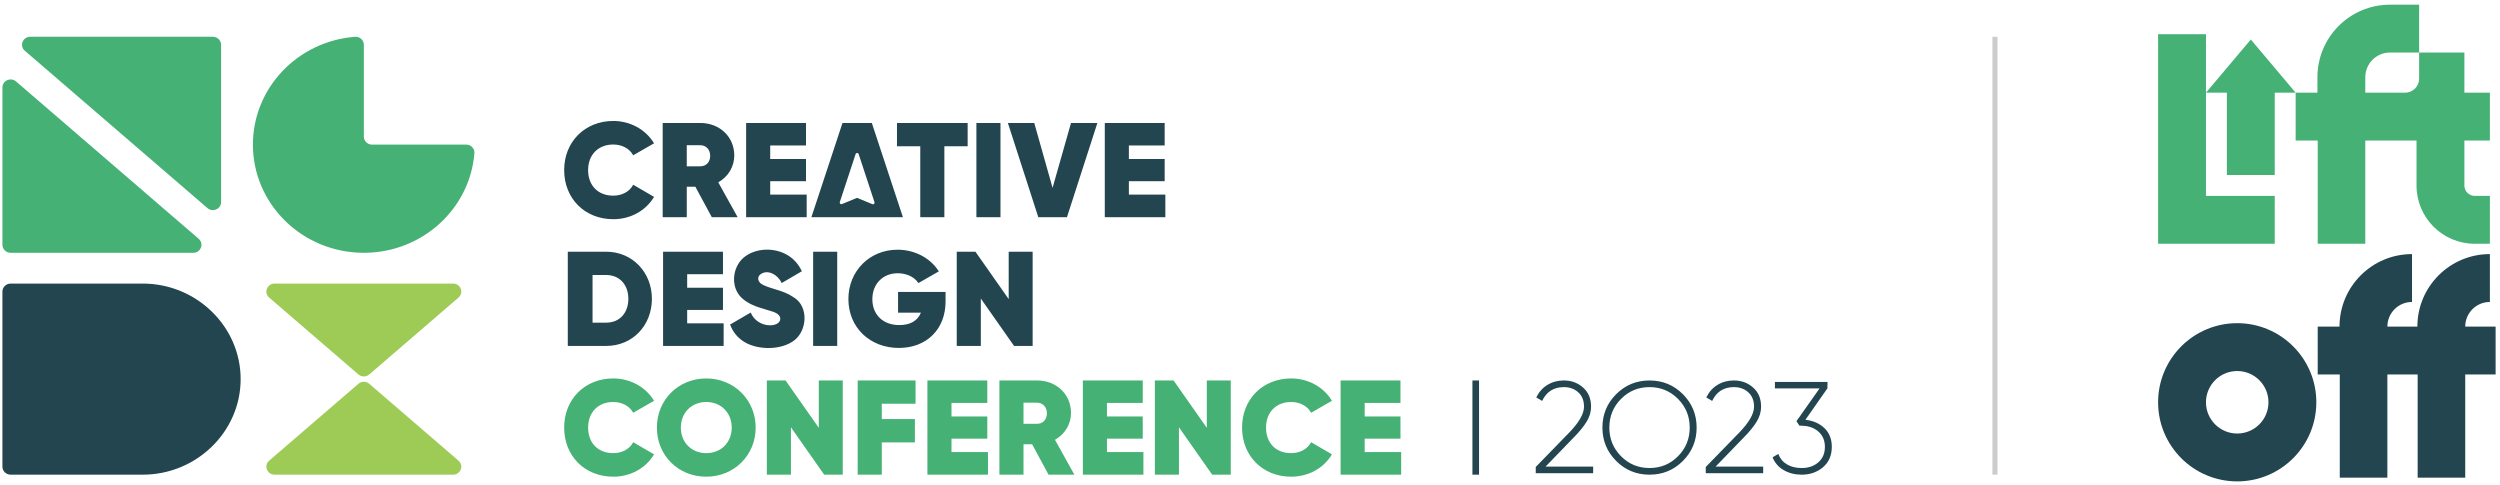 <svg viewBox="0 0 464 90" fill="none" xmlns="http://www.w3.org/2000/svg">
<path fill-rule="evenodd" clip-rule="evenodd" d="M105.382 46.719H112.501C117.434 46.719 120.994 50.605 120.994 55.462C120.994 60.349 117.464 64.205 112.501 64.205H105.382V46.719ZM166.58 46.345C169.629 46.345 172.593 47.759 174.248 50.366L170.452 52.54C169.652 51.281 168.066 50.716 166.63 50.716C163.827 50.716 161.909 52.733 161.909 55.512C161.909 58.496 163.969 60.333 166.904 60.333C168.937 60.333 170.277 59.567 170.926 58.035H166.679V54.188H175.496V55.962C175.496 61.119 171.968 64.579 166.829 64.579C161.535 64.579 157.462 60.858 157.462 55.487C157.462 50.315 161.398 46.345 166.579 46.345H166.58ZM155.389 46.719V64.205H150.919V46.719H155.389ZM147.471 55.287C150.059 56.989 149.816 61.268 147.471 63.13C145.079 65.031 140.64 65.026 138.092 63.43C136.868 62.664 136.007 61.598 135.507 60.233L139.328 58.01C140.603 61.05 144.823 60.852 144.823 59.159C144.823 58.66 144.432 58.243 143.649 57.91C143.383 57.81 142.65 57.586 141.452 57.236C139.754 56.753 138.463 56.078 137.58 55.213C135.568 53.239 135.917 49.639 137.981 47.844C140.216 45.955 143.767 45.883 146.224 47.383C147.357 48.074 148.222 49.061 148.822 50.342L145.075 52.541C144.447 51.057 142.524 49.897 141.153 50.905C140.457 51.418 140.662 52.272 141.341 52.717C141.749 52.983 142.544 53.291 143.726 53.641C144.608 53.908 145.291 54.14 145.774 54.34C146.323 54.573 146.889 54.889 147.472 55.289L147.471 55.287ZM191.659 46.719V64.205H188.212L182.042 55.412V64.205H177.571V46.719H181.043L187.213 55.512V46.719H191.659ZM123.067 46.719H134.183V50.891H127.539V53.401H134.183V57.522H127.539V60.008H134.308V64.204H123.067V46.718V46.719ZM116.623 55.462C116.623 52.961 115.096 51.041 112.501 51.041H109.978V59.884H112.501C115.107 59.884 116.623 57.972 116.623 55.462Z" fill="#23454F"/>
<path fill-rule="evenodd" clip-rule="evenodd" d="M181.219 22.825H185.69V40.31H181.219V22.825ZM179.596 22.825V27.146H175.274V40.31H170.803V27.146H166.481V22.825H179.596ZM161.811 22.825L167.581 40.31H150.595L156.366 22.825H161.811ZM138.48 22.825H149.596V26.996H142.951V29.507H149.596V33.628H142.951V36.113H149.72V40.309H138.48V22.824V22.825ZM136.281 28.869C136.281 30.963 135.126 32.816 133.309 33.84L136.906 40.309H132.11L129.063 34.664H127.465V40.309H122.994V22.824H129.988C133.481 22.824 136.282 25.3 136.282 28.868L136.281 28.869ZM117.522 34.289L121.394 36.538C119.812 39.186 116.936 40.684 113.825 40.684C108.537 40.684 104.708 36.851 104.708 31.567C104.708 26.309 108.561 22.45 113.825 22.45C116.912 22.45 119.813 23.986 121.394 26.596L117.522 28.819C116.808 27.498 115.347 26.822 113.825 26.822C111.018 26.822 109.154 28.74 109.154 31.568C109.154 34.434 110.984 36.314 113.825 36.314C115.356 36.314 116.813 35.638 117.522 34.291V34.289ZM216.164 22.824V26.995H209.52V29.506H216.164V33.627H209.52V36.112H216.289V40.309H205.048V22.823H216.164V22.824ZM203.674 22.824L198.029 40.309H192.708L187.063 22.824H191.959L195.357 34.863L198.779 22.824H203.675H203.674ZM131.81 28.919C131.81 27.78 131.071 26.945 129.936 26.945H127.463V30.867H129.936C131.098 30.884 131.81 30.048 131.81 28.918V28.919ZM158.799 28.603L155.867 37.504C155.83 37.619 155.861 37.737 155.948 37.818C156.036 37.9 156.156 37.922 156.267 37.876L158.961 36.766C159.038 36.734 159.114 36.734 159.191 36.766L161.906 37.894C162.016 37.94 162.137 37.919 162.225 37.837C162.313 37.756 162.343 37.638 162.306 37.523L159.369 28.604C159.328 28.479 159.216 28.398 159.084 28.398C158.953 28.398 158.84 28.478 158.799 28.604V28.603Z" fill="#23454F"/>
<path fill-rule="evenodd" clip-rule="evenodd" d="M131.086 70.238C136.219 70.238 140.253 74.208 140.253 79.356C140.253 84.519 136.234 88.473 131.086 88.473C125.9 88.473 121.919 84.556 121.919 79.356C121.919 74.182 125.928 70.238 131.086 70.238ZM117.522 82.078L121.394 84.326C119.796 87 116.908 88.473 113.825 88.473C108.536 88.473 104.708 84.644 104.708 79.356C104.708 74.085 108.554 70.238 113.825 70.238C116.883 70.238 119.797 71.749 121.394 74.385L117.522 76.608C116.793 75.26 115.312 74.61 113.825 74.61C110.995 74.61 109.154 76.551 109.154 79.356C109.154 82.199 110.958 84.103 113.825 84.103C115.327 84.103 116.801 83.45 117.522 82.08V82.078ZM156.415 70.613V88.098H152.967L146.797 79.306V88.098H142.326V70.613H145.798L151.968 79.405V70.613H156.414H156.415ZM169.928 70.613V74.934H163.659V77.781H169.804V82.103H163.659V88.098H159.188V70.613H169.929H169.928ZM212.093 70.613V74.784H205.449V77.294H212.093V81.416H205.449V83.901H212.218V88.097H200.978V70.612H212.093V70.613ZM195.807 81.629L199.404 88.098H194.608L191.561 82.453H189.963V88.098H185.491V70.613H192.485C195.978 70.613 198.779 73.089 198.779 76.657C198.779 78.754 197.621 80.605 195.807 81.628V81.629ZM228.429 70.613V88.098H224.981L218.812 79.306V88.098H214.341V70.613H217.813L223.983 79.405V70.613H228.429ZM248.812 70.613H259.928V74.784H253.284V77.294H259.928V81.416H253.284V83.901H260.053V88.097H248.812V70.612V70.613ZM239.644 84.101C241.146 84.101 242.62 83.448 243.341 82.078L247.213 84.326C245.616 87 242.727 88.473 239.644 88.473C234.356 88.473 230.527 84.644 230.527 79.356C230.527 74.085 234.373 70.238 239.644 70.238C242.702 70.238 245.617 71.749 247.213 74.385L243.341 76.608C242.613 75.26 241.131 74.61 239.644 74.61C236.814 74.61 234.974 76.551 234.974 79.356C234.974 82.199 236.778 84.103 239.644 84.103V84.101ZM172.127 70.613H183.243V74.784H176.598V77.294H183.243V81.416H176.598V83.901H183.367V88.097H172.127V70.612V70.613ZM131.087 74.609C128.34 74.609 126.366 76.617 126.366 79.356C126.366 82.108 128.331 84.102 131.087 84.102C133.843 84.102 135.808 82.108 135.808 79.356C135.808 76.617 133.834 74.609 131.087 74.609ZM189.963 74.734V78.656H192.436C193.593 78.691 194.309 77.821 194.309 76.707C194.309 75.586 193.589 74.733 192.436 74.733H189.963V74.734Z" fill="#45B175"/>
<path fill-rule="evenodd" clip-rule="evenodd" d="M67.528 25.357V8.31C67.528 7.88 67.362 7.51 67.039 7.219C66.715 6.927 66.324 6.795 65.885 6.83C55.283 7.646 46.941 16.294 46.941 26.843C46.941 37.931 56.158 46.919 67.527 46.919C78.344 46.919 87.213 38.784 88.05 28.445C88.085 28.017 87.949 27.636 87.65 27.32C87.351 27.004 86.972 26.843 86.531 26.843H69.052C68.213 26.843 67.528 26.175 67.528 25.358V25.357Z" fill="#45B175"/>
<path fill-rule="evenodd" clip-rule="evenodd" d="M26.479 88.099H1.971C1.132 88.099 0.447 87.432 0.447 86.614V54.116C0.447 53.298 1.132 52.631 1.971 52.631H26.479C36.481 52.631 44.664 60.611 44.664 70.365C44.664 80.12 36.48 88.1 26.479 88.1V88.099Z" fill="#23454F"/>
<path fill-rule="evenodd" clip-rule="evenodd" d="M85.098 85.5L68.536 71.234C67.956 70.735 67.098 70.735 66.519 71.234L49.957 85.5C49.474 85.918 49.313 86.551 49.542 87.14C49.77 87.729 50.32 88.099 50.966 88.099H84.09C84.735 88.099 85.286 87.729 85.515 87.14C85.743 86.551 85.582 85.918 85.098 85.5ZM68.536 69.496L85.098 55.23C85.582 54.813 85.743 54.179 85.515 53.591C85.286 53.003 84.735 52.631 84.09 52.631H50.966C50.321 52.631 49.77 53.002 49.542 53.591C49.313 54.179 49.474 54.813 49.958 55.23L66.52 69.496C67.099 69.996 67.957 69.996 68.537 69.496H68.536Z" fill="#9DCB56"/>
<path fill-rule="evenodd" clip-rule="evenodd" d="M38.498 38.618L4.61 9.424C4.125 9.007 3.965 8.373 4.193 7.784C4.422 7.194 4.973 6.823 5.619 6.823H39.508C40.348 6.823 41.032 7.491 41.032 8.31V37.504C41.032 38.102 40.693 38.614 40.135 38.86C39.576 39.106 38.959 39.014 38.499 38.619L38.498 38.618ZM2.983 15.123L36.872 44.318C37.356 44.734 37.517 45.369 37.288 45.958C37.06 46.547 36.509 46.918 35.863 46.918H1.974C1.134 46.918 0.449 46.25 0.449 45.431V16.238C0.449 15.639 0.788 15.128 1.347 14.882C1.906 14.636 2.524 14.727 2.983 15.123Z" fill="#45B175"/>
<path d="M273.284 88.099V70.614H274.512V88.099H273.284Z" fill="#23454F"/>
<path d="M285.034 87.832V86.67L291.258 80.276C293.082 78.387 293.994 76.788 293.994 75.481C293.994 74.351 293.639 73.463 292.928 72.817C292.218 72.171 291.33 71.848 290.264 71.848C288.375 71.848 287.027 72.704 286.22 74.415L285.13 73.762C285.631 72.745 286.329 71.965 287.225 71.424C288.121 70.883 289.134 70.613 290.264 70.613C291.636 70.613 292.819 71.049 293.811 71.92C294.805 72.792 295.301 73.978 295.301 75.48C295.301 76.445 295.023 77.381 294.462 78.289C293.902 79.197 293.114 80.162 292.105 81.175L286.862 86.596H295.689V87.831H285.033L285.034 87.832ZM312.352 85.544C310.656 87.247 308.59 88.099 306.152 88.099C303.715 88.099 301.648 87.248 299.953 85.544C298.257 83.841 297.409 81.778 297.409 79.356C297.409 76.935 298.257 74.872 299.953 73.169C301.648 71.466 303.715 70.615 306.152 70.615C308.591 70.615 310.656 71.466 312.352 73.169C314.047 74.872 314.895 76.935 314.895 79.356C314.895 81.778 314.047 83.841 312.352 85.544ZM300.861 84.672C302.305 86.133 304.07 86.864 306.152 86.864C308.235 86.864 309.999 86.133 311.444 84.672C312.888 83.211 313.611 81.439 313.611 79.356C313.611 77.274 312.888 75.502 311.444 74.041C309.999 72.58 308.234 71.849 306.152 71.849C304.07 71.849 302.305 72.58 300.861 74.041C299.415 75.502 298.693 77.274 298.693 79.356C298.693 81.44 299.415 83.211 300.861 84.672ZM316.59 87.832V86.67L322.814 80.276C324.638 78.387 325.551 76.788 325.551 75.481C325.551 74.351 325.196 73.463 324.485 72.817C323.775 72.171 322.887 71.848 321.821 71.848C319.932 71.848 318.584 72.704 317.777 74.415L316.687 73.762C317.187 72.745 317.886 71.965 318.782 71.424C319.678 70.883 320.691 70.613 321.821 70.613C323.194 70.613 324.376 71.049 325.369 71.92C326.363 72.792 326.859 73.978 326.859 75.48C326.859 76.445 326.581 77.381 326.02 78.289C325.459 79.197 324.672 80.162 323.663 81.175L318.42 86.596H327.247V87.831H316.591L316.59 87.832ZM335.076 77.919C336.501 78.065 337.676 78.573 338.599 79.445C339.524 80.321 339.983 81.483 339.983 82.94C339.983 84.522 339.443 85.778 338.361 86.706C337.279 87.635 335.955 88.099 334.39 88.099C333.13 88.099 332.016 87.817 331.048 87.251C330.079 86.686 329.393 85.895 328.99 84.878L330.055 84.249C330.362 85.089 330.894 85.735 331.654 86.187C332.413 86.639 333.325 86.865 334.391 86.865C335.65 86.865 336.683 86.509 337.49 85.799C338.298 85.089 338.701 84.136 338.701 82.941C338.701 81.747 338.294 80.794 337.474 80.083C336.658 79.373 335.613 79.018 334.334 79.018V78.994L334.31 79.01H333.975L333.422 78.17L337.708 72.091H329.425V70.881H339.186L339.169 72.079L335.077 77.919H335.076Z" fill="#23454F"/>
<path fill-rule="evenodd" clip-rule="evenodd" d="M409.428 36.355V6.349H400.544V45.24H422.192V36.355H409.428Z" fill="#45B175"/>
<path fill-rule="evenodd" clip-rule="evenodd" d="M430.116 17.202H426.071V26.087H430.168V45.24H438.999V26.087H448.507V34.44C448.507 40.404 453.343 45.24 459.307 45.24H462.122V36.356H459.307C458.25 36.356 457.391 35.498 457.391 34.44V26.087H462.122V17.202H457.391V9.755H448.99H443.574C441.047 9.755 438.999 11.802 438.999 14.33V17.203H444.863H446.384C447.824 17.203 448.99 16.036 448.99 14.597V9.756V0.872H443.574C436.141 0.872 430.115 6.898 430.115 14.331V17.204L430.116 17.202Z" fill="#45B175"/>
<path fill-rule="evenodd" clip-rule="evenodd" d="M417.75 7.334L426.071 17.202H422.192V32.477H413.307V17.202H409.428L417.75 7.334Z" fill="#45B175"/>
<path fill-rule="evenodd" clip-rule="evenodd" d="M415.227 68.864C418.431 68.864 421.027 71.46 421.027 74.664C421.027 77.868 418.431 80.463 415.227 80.463C412.024 80.463 409.428 77.867 409.428 74.664C409.428 71.46 412.025 68.864 415.227 68.864ZM448.716 69.503V88.655H457.547V69.503H463.186V68.173V60.618H457.547C457.547 58.092 459.595 56.043 462.122 56.043V47.159C454.689 47.159 448.663 53.185 448.663 60.618H444.619H443.095C443.095 58.092 445.143 56.043 447.67 56.043V47.159C440.237 47.159 434.211 53.185 434.211 60.618H430.167V68.173V69.503H434.263V88.655H443.095V69.503H444.619H448.715H448.716ZM415.227 59.98C407.118 59.98 400.544 66.554 400.544 74.664C400.544 82.773 407.118 89.347 415.227 89.347C423.337 89.347 429.911 82.773 429.911 74.664C429.911 66.554 423.337 59.98 415.227 59.98Z" fill="#23454F"/>
<path d="M370.264 6.823V88.099" stroke="#CCCCCC" stroke-width="0.945" stroke-miterlimit="2.613"/>
</svg>
